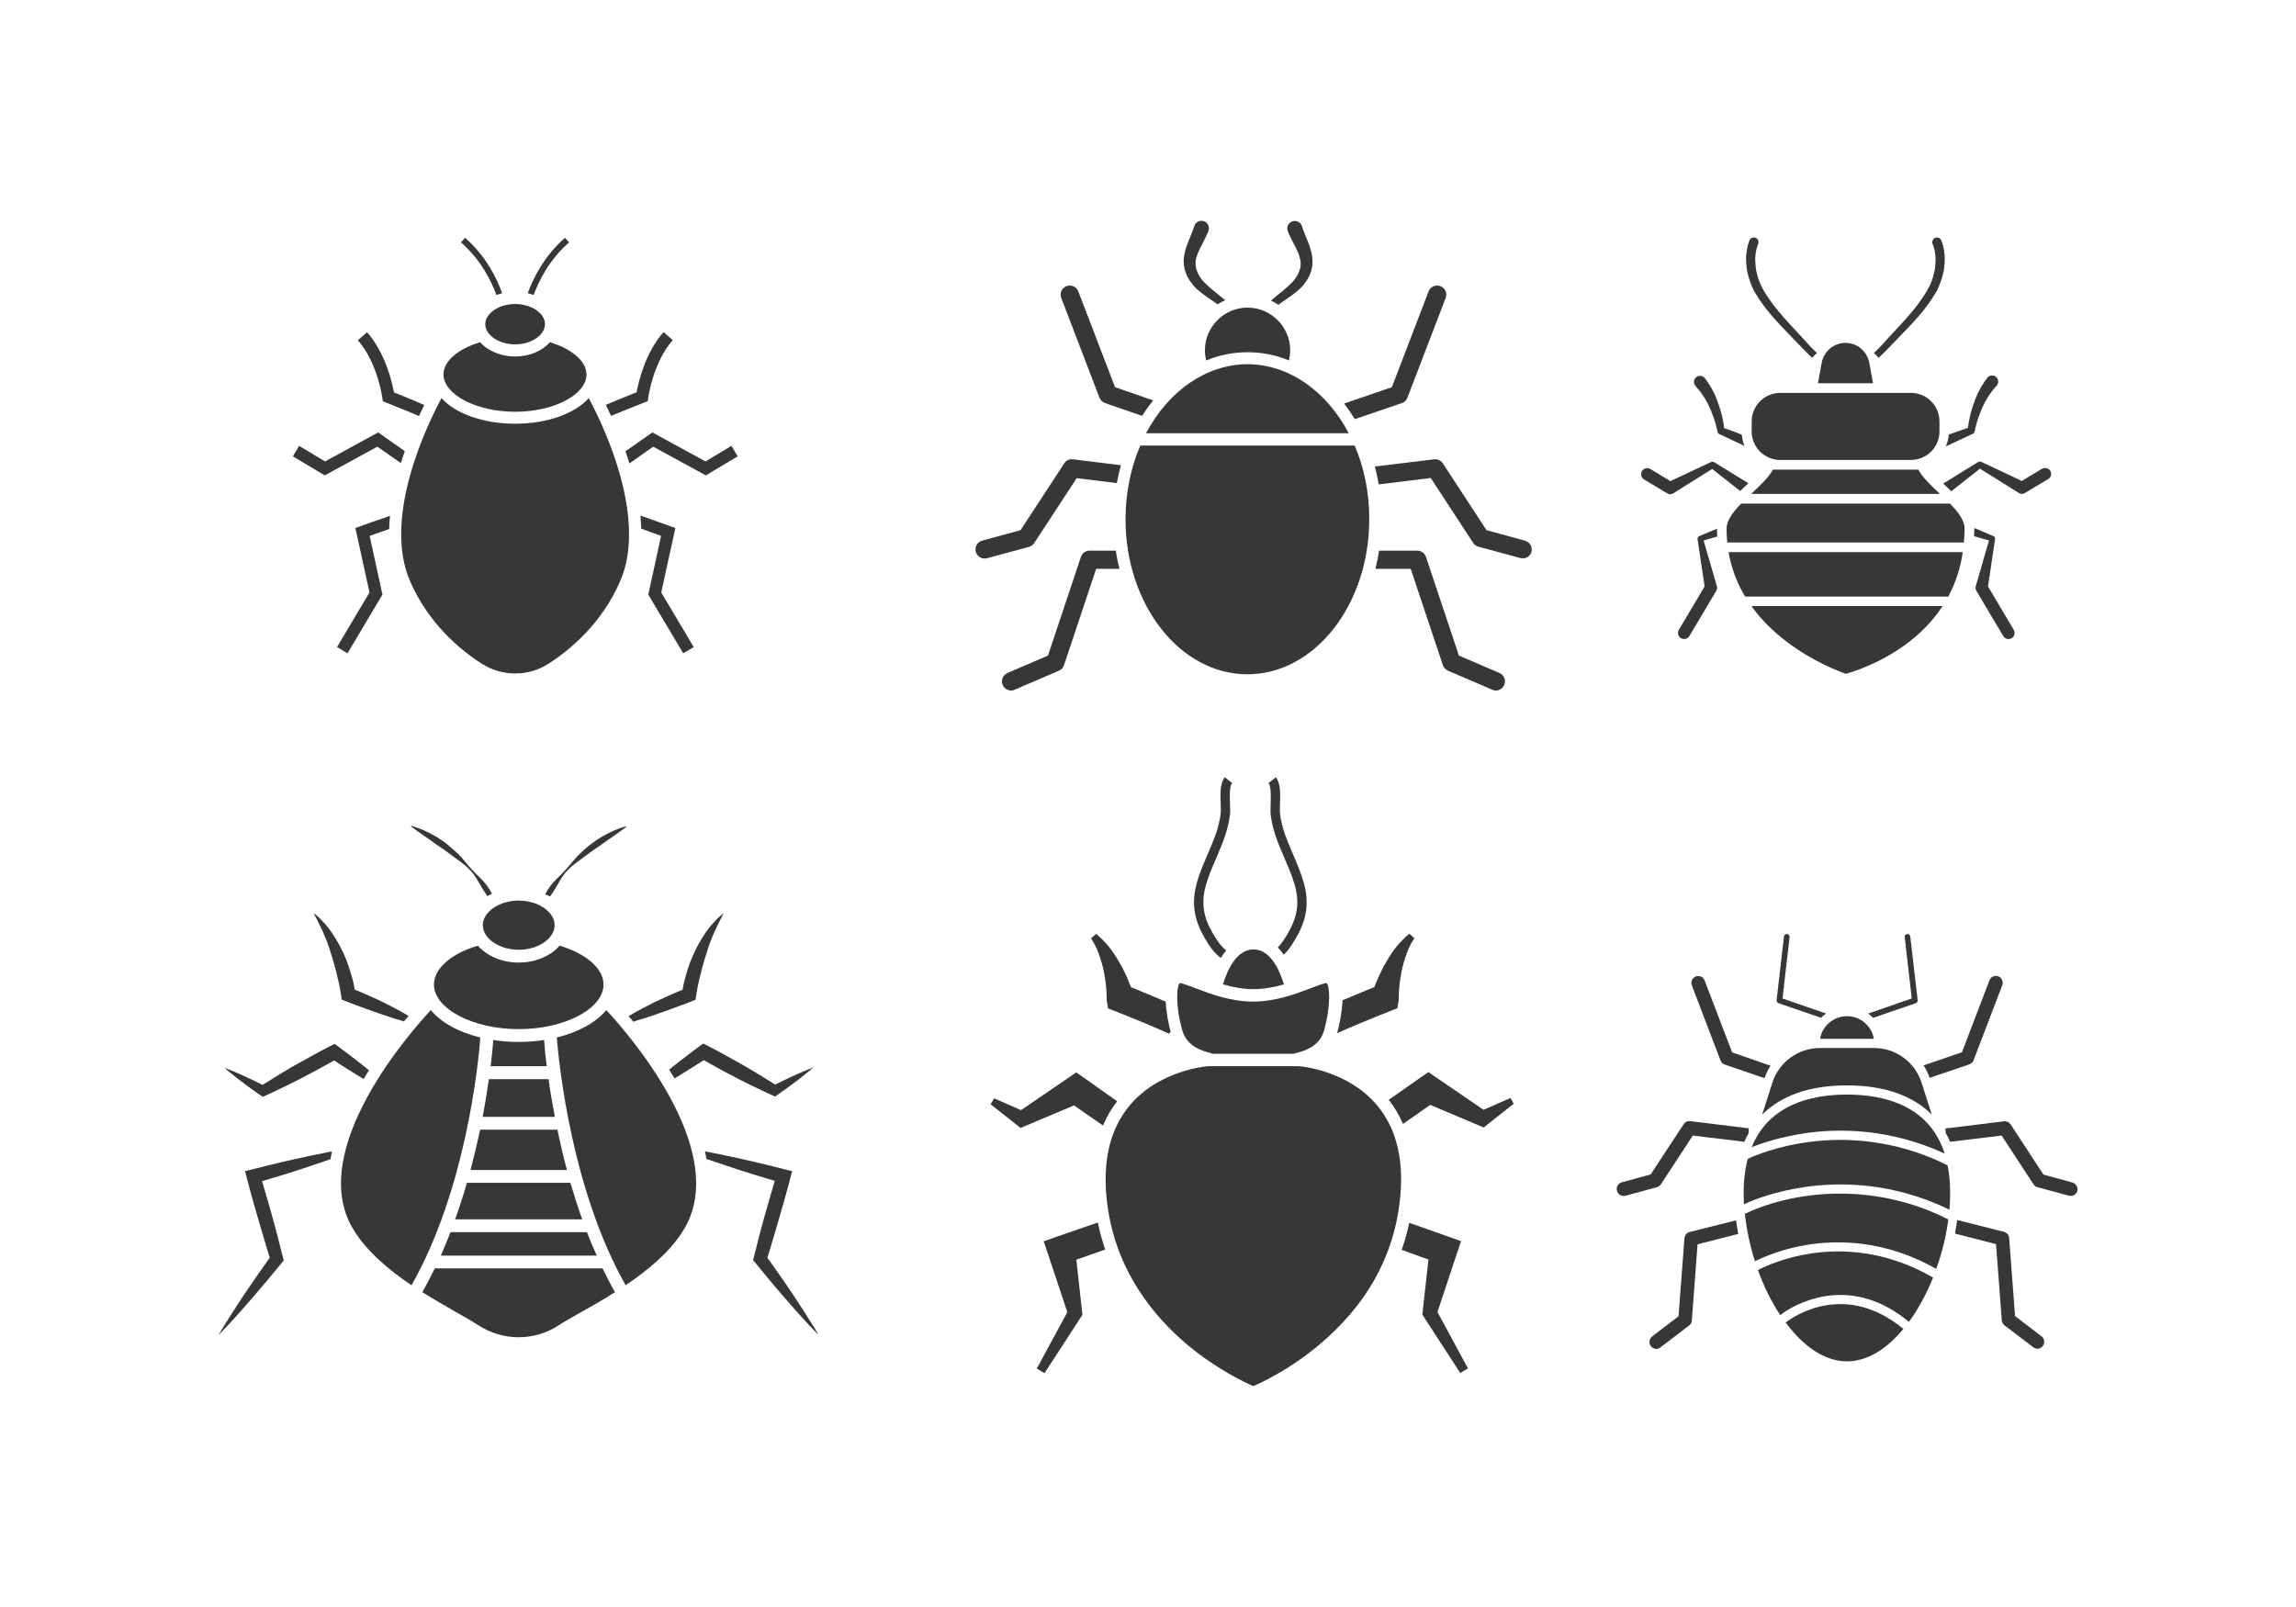 <svg enable-background="new 0 0 1400 980" height="980" viewBox="0 0 1400 980" width="1400" xmlns="http://www.w3.org/2000/svg"><g fill="#373737"><path d="m283.6 145-2.5 2.8c12.1 10.7 18.3 23.2 21.6 32.1 1.1-.4 2.3-.8 3.5-1.1-3.3-9.2-9.8-22.5-22.6-33.8z"/><path d="m347 147.8-2.5-2.8c-12.8 11.3-19.3 24.5-22.7 33.8 1.2.3 2.4.7 3.6 1.1 3.3-8.9 9.5-21.5 21.6-32.1z"/><path d="m240.2 239.3c-1.1-6.2-5.2-24-16.4-36.7l-5.6 4.9c12 13.6 14.9 34.8 14.9 35l.3 2.2 2 .8c6.9 2.7 14.1 5.7 20.1 8.2 1.1-2.5 2.2-4.7 3.2-6.7-4.6-2.1-10.6-4.6-18.5-7.7z"/><path d="m230.6 263.7-32.4 17.7-15.8-9.5-3.8 6.4 19.4 11.6 32.1-17.5 14.3 10c.8-2.5 1.6-5 2.4-7.3z"/><path d="m219.8 320.9-3.1 1.1 8.6 39.3-19.8 33.3 6.4 3.8 21.3-35.8-7.8-35.8c2.8-1 7.2-2.5 11.9-4.2.1-2.7.2-5.4.5-8-9 3-17.3 6-18 6.3z"/><path d="m393 245.4 2-.8.3-2.2c0-.2 2.9-21.3 14.9-35l-5.6-4.9c-11.2 12.7-15.3 30.5-16.4 36.7-8 3.2-14.1 5.7-18.8 7.7 1 2 2.1 4.3 3.2 6.7 6.2-2.5 13.5-5.5 20.4-8.2z"/><path d="m398.3 272.4 32.1 17.5 19.4-11.6-3.8-6.4-15.8 9.5-32.4-17.7-16.4 11.5c.8 2.4 1.6 4.8 2.4 7.4z"/><path d="m403.1 326.8-7.8 35.8 21.3 35.8 6.4-3.8-19.8-33.3 8.6-39.3-3.1-1.1c-.7-.3-9.2-3.3-18.2-6.5.3 2.7.4 5.4.5 8 4.9 1.8 9.3 3.4 12.1 4.4z"/><path d="m359 242.8c-8.5 9.4-25.2 15.6-44.9 15.6-19.6 0-36.4-6.2-44.9-15.6-7.6 14.1-36.6 72.3-19 112 11.1 25.2 29.7 41 43.3 49.8 6.2 4 13.3 6.1 20.6 6.1 7.4 0 14.5-2.1 20.6-6.1 13.6-8.8 32.2-24.6 43.3-49.8 17.6-39.6-11.4-97.9-19-112z"/><path d="m314.1 251.1c23.6 0 43.5-10.4 43.5-22.7 0-8.3-9.1-15.7-22.3-19.7-4.6 5.3-12.4 8.7-21.3 8.7-8.8 0-16.6-3.5-21.3-8.7-13.2 4-22.3 11.4-22.3 19.7.2 12.3 20.1 22.7 43.7 22.7z"/><path d="m314.1 210c9.9 0 18.2-5.7 18.2-12.3 0-6.7-8.3-12.3-18.2-12.3s-18.2 5.7-18.2 12.3c0 6.7 8.4 12.3 18.2 12.3z"/><path d="m745.7 182c-1.5-1.2-3-2.5-4.6-3.8s-3.2-2.6-4.7-4-3-2.8-4-4.3l-.2-.3-.1-.1-.4-.7-.9-1.4-.5-1.2-.3-.6c-.1-.2-.1-.4-.2-.6-.7-1.6-.8-3.3-.8-4.8 0-1.6.4-3.1 1-4.7.5-1.5 1.2-3 1.9-4.4s1.4-2.8 2-3.9c.6-1.2 1.1-2.3 1.6-3.2.4-.9.7-1.7 1-2.2.2-.5.3-.8.3-.8 0-.1.1-.2.1-.3.8-2.4-.4-5-2.8-5.8s-5 .4-5.8 2.8l-.1.2s-.1.2-.2.7c-.2.4-.4 1.1-.7 1.9s-.7 1.9-1.2 3.1c-.5 1.3-1.1 2.7-1.7 4.2-.6 1.6-1.3 3.4-1.8 5.5s-1 4.4-.8 7c.1 2.5.7 5.1 1.8 7.4.1.3.2.6.4.9l.5.9c.3.6.7 1.2 1 1.7l1 1.3.5.7.1.2.1.2.1.1.3.3c1.6 1.9 3.4 3.4 5.2 4.8s3.6 2.6 5.3 3.8c1.5 1 3 2 4.4 3 1.5-1 3.1-1.9 4.7-2.6-.7-.3-1.1-.6-1.5-1z"/><path d="m784 182.7c1.7-1.2 3.5-2.4 5.3-3.8s3.6-2.9 5.2-4.8l.3-.3.1-.1.1-.2.1-.2.5-.7 1-1.3c.3-.5.7-1.1 1-1.7l.5-.9c.1-.3.3-.6.4-.9 1.1-2.3 1.7-4.9 1.8-7.4s-.3-4.9-.8-7-1.2-3.9-1.8-5.5c-.6-1.5-1.2-3-1.7-4.2s-.9-2.3-1.2-3.1c-.3-.9-.5-1.5-.7-1.9s-.2-.7-.2-.7l-.1-.2c0-.1-.1-.2-.1-.3-1-2.3-3.7-3.4-6-2.4s-3.4 3.7-2.4 6c0 0 .1.3.3.8s.5 1.3 1 2.2c.4.9 1 2 1.6 3.2s1.3 2.5 2 3.9c.6 1.4 1.4 2.9 1.9 4.4s.9 3.1 1 4.7c0 1.6-.1 3.2-.8 4.8-.1.2-.1.4-.2.6l-.3.6-.5 1.2-.9 1.4-.4.7-.1.1-.2.3c-1.1 1.5-2.5 2.9-4 4.3s-3.1 2.7-4.7 4-3.2 2.5-4.6 3.8c-.5.4-.9.8-1.4 1.2 1.6.8 3.2 1.6 4.6 2.6 1.2-1.1 2.8-2.1 4.4-3.2z"/><path d="m679.9 236.1-22.4-58.4c-1.1-2.9-4.3-4.3-7.2-3.2s-4.3 4.3-3.2 7.2l23.3 60.8c.6 1.5 1.8 2.7 3.4 3.3l22.6 7.8c2.1-3.3 4.4-6.5 6.8-9.4z"/><path d="m654.2 280.1c-2.1-.3-4.2.7-5.3 2.5l-26.6 40.7-23.4 6.4c-3 .8-4.7 3.9-3.9 6.8.7 2.5 2.9 4.1 5.4 4.1.5 0 1-.1 1.5-.2l25.5-6.9c1.3-.4 2.5-1.2 3.2-2.3l25.9-39.6 24.5 3c.7-3.7 1.5-7.3 2.5-10.9z"/><path d="m664.4 335.8c-2.4 0-4.5 1.5-5.3 3.8l-20.1 60.2-24.7 10.6c-2.8 1.2-4.1 4.5-2.9 7.3.9 2.1 3 3.4 5.1 3.4.7 0 1.5-.1 2.2-.5l27-11.6c1.5-.6 2.6-1.8 3.1-3.4l19.6-58.7h14.2c-.9-3.6-1.7-7.4-2.2-11.1z"/><path d="m854.8 245.8c1.6-.5 2.8-1.7 3.4-3.3l23.3-60.8c1.1-2.9-.3-6.1-3.2-7.2s-6.1.3-7.2 3.2l-22.4 58.4-29.1 10c2.3 3 4.5 6.2 6.5 9.5z"/><path d="m929.8 329.7-23.4-6.4-26.6-40.7c-1.2-1.8-3.2-2.7-5.3-2.5l-36.2 4.4c1 3.6 1.7 7.2 2.4 10.9l31.7-3.9 25.9 39.6c.7 1.1 1.9 2 3.2 2.3l25.5 6.9c.5.1 1 .2 1.5.2 2.5 0 4.7-1.6 5.4-4.1.6-2.9-1.1-5.9-4.1-6.7z"/><path d="m860.2 346.9 19.6 58.7c.5 1.5 1.6 2.7 3.1 3.4l27 11.6c.7.3 1.5.5 2.2.5 2.2 0 4.2-1.3 5.1-3.4 1.2-2.8-.1-6.1-2.9-7.3l-24.7-10.6-20.1-60.2c-.8-2.3-2.9-3.8-5.3-3.8h-23.3c-.6 3.8-1.3 7.5-2.2 11.1z"/><path d="m785.9 219.8c.5-2 .8-4.1.8-6.2 0-14.3-11.7-26-26-26s-26 11.7-26 26c0 2.2.3 4.2.8 6.2 8-3.3 16.5-5 25.2-5s17.2 1.7 25.2 5z"/><path d="m698.8 264.2h123.6c-13.7-26.1-37-42.1-61.8-42.1-24.8.1-48 16-61.8 42.1z"/><path d="m826 271.7h-130.7c-5.9 13.7-9 29.2-9 45 0 52.1 33.3 94.5 74.3 94.5s74.3-42.4 74.3-94.5c.1-15.8-3-31.3-8.9-45z"/><path d="m1107.4 214.8c-1.6-1.5-3.3-3.2-5-5.1-.9-1-1.8-2-2.7-3s-1.9-2-2.9-3.1c-3.9-4.2-8-8.6-11.9-13.2-1.9-2.3-3.8-4.6-5.4-7-1.7-2.4-3.3-4.8-4.6-7.2-.3-.6-.6-1.1-.9-1.7s-.5-1.2-.8-1.8c-.2-.6-.5-1.2-.7-1.8s-.4-1.2-.6-1.8c-.7-2.3-1.2-4.6-1.4-6.7s-.3-4-.2-5.7.4-3.1.6-4.3c.3-1.1.6-2 .8-2.6s.3-.9.3-.9l.1-.2c.5-1.5-.2-3.2-1.7-3.7s-3.2.2-3.7 1.7c0 0-.1.4-.4 1.2-.3.7-.6 1.9-.9 3.3s-.6 3.2-.7 5.2 0 4.3.3 6.7.9 5 1.8 7.6c.2.7.5 1.3.7 2s.5 1.3.8 2 .6 1.3.9 2 .7 1.4 1.1 2c1.5 2.6 3.2 5.1 5 7.5 1.8 2.5 3.8 4.9 5.8 7.2 4.1 4.7 8.4 9 12.3 13.1 1 1 2 2 2.9 3s1.9 2 2.8 2.9c1.8 1.9 3.6 3.7 5.4 5.3.2.2.4.3.6.5.8-1.1 1.8-2 2.8-2.9 0-.1-.2-.3-.5-.5z"/><path d="m1143.1 214.8c1.6-1.5 3.3-3.2 5-5.1.9-1 1.8-2 2.7-3s1.9-2 2.9-3.1c3.9-4.2 8-8.6 11.9-13.2 1.9-2.3 3.8-4.6 5.4-7 1.7-2.4 3.3-4.8 4.6-7.2.3-.6.6-1.1.9-1.7s.5-1.2.8-1.8c.2-.6.5-1.2.7-1.8s.4-1.2.6-1.8c.7-2.3 1.2-4.6 1.4-6.7s.3-4 .2-5.7-.4-3.1-.6-4.3c-.3-1.1-.6-2-.8-2.6s-.3-.9-.3-.9l-.1-.2c-.5-1.5.2-3.2 1.7-3.7s3.2.2 3.7 1.7c0 0 .1.4.4 1.2.3.7.6 1.9.9 3.3s.6 3.2.7 5.2 0 4.3-.3 6.7-.9 5-1.8 7.6c-.2.7-.5 1.3-.7 2s-.5 1.3-.8 2-.6 1.3-.9 2-.7 1.4-1.1 2c-1.5 2.6-3.2 5.1-5 7.5-1.8 2.5-3.8 4.9-5.8 7.2-4.1 4.7-8.4 9-12.3 13.1-1 1-2 2-2.9 3s-1.9 2-2.8 2.9c-1.8 1.9-3.6 3.7-5.4 5.3-.2.2-.4.3-.6.5-.8-1.1-1.8-2-2.8-2.9 0-.1.2-.3.5-.5z"/><path d="m1142.1 233.7-2.3-12.5c-1.3-7-7.4-12.1-14.5-12.1s-13.2 5.1-14.5 12.1l-2.3 12.5z"/><path d="m1189 271.1c4.6-2.2 9.2-4.4 13.8-6.5l.2-.1c.6-.3 1.1-.9 1.1-1.6.1-.6.3-1.2.4-1.9.2-.6.3-1.3.5-1.9.3-1.3.7-2.5 1.1-3.8.2-.6.4-1.2.7-1.9.2-.6.5-1.2.7-1.8s.5-1.2.7-1.8c.3-.6.5-1.2.8-1.8l.8-1.7.9-1.7c.3-.6.6-1.1 1-1.7.3-.5.6-1.1 1-1.6l1.1-1.6c.4-.5.8-1 1.1-1.5.4-.5.8-1 1.2-1.4l1.2-1.4.2-.2c.1-.1.2-.2.2-.3 1.2-1.6.9-4-.8-5.2-1.6-1.2-4-.9-5.2.8l-1.3 1.8c-.5.6-.9 1.2-1.2 1.8-.4.6-.8 1.2-1.2 1.9l-1 1.9c-.4.6-.6 1.3-1 1.9-.3.6-.6 1.3-.9 2l-.8 2-.7 2c-.3.7-.5 1.3-.7 2s-.4 1.3-.6 2-.4 1.3-.6 2-.3 1.4-.5 2c-.3 1.4-.6 2.7-.8 4.1-.1.7-.2 1.4-.3 2.1 0 .3-.1.6-.1.9-3.9 1.3-7.8 2.7-11.7 4.1-.2 2.5-.8 4.9-1.8 7.1.9-.2 1.7-.6 2.5-1z"/><path d="m1250.2 287.2c-1-1.7-3.3-2.3-5.1-1.3l-12.3 7.4-24.6-11.6c-.6-.3-1.4-.3-2.1.1l-21.2 13.1c.5.5 1.1 1 1.6 1.5 1.1 1 2.2 2.1 3.3 3.2l17.5-13.8 23.8 14.9c1 .6 2.4.7 3.5 0l.2-.1 14-8.4c1.9-1 2.4-3.3 1.4-5z"/><path d="m1203.7 327 9.1 2.6-8.1 28c-.2.8-.1 1.7.3 2.5l.1.2 16.4 27.6c1 1.8 3.3 2.3 5.1 1.3s2.3-3.3 1.3-5.1l-15.7-26.5 4.3-28.8c.1-.8-.3-1.6-1.1-1.9l-11.5-4.9v.2c-.1 1.6-.2 3.2-.2 4.8z"/><path d="m1051.3 261.1c0-.3-.1-.6-.1-.9-.1-.7-.2-1.4-.3-2.1-.2-1.4-.5-2.7-.8-4.1-.2-.7-.3-1.4-.5-2-.2-.7-.4-1.4-.6-2-.2-.7-.4-1.3-.6-2s-.4-1.3-.7-2l-.7-2-.8-2c-.3-.7-.6-1.3-.9-2-.3-.6-.6-1.3-1-1.9l-1-1.9c-.4-.6-.8-1.2-1.2-1.9-.4-.6-.8-1.2-1.2-1.8l-1.3-1.8c-1.2-1.6-3.5-2-5.2-.8-1.6 1.2-2 3.5-.8 5.2.1.1.1.2.2.3l.2.2 1.2 1.4c.4.4.8.9 1.2 1.4s.8 1 1.1 1.5l1.1 1.6c.4.5.7 1.1 1 1.6s.7 1.1 1 1.7l.9 1.7.8 1.7c.3.6.5 1.2.8 1.8s.5 1.2.7 1.8.5 1.2.7 1.8.4 1.2.7 1.9c.4 1.2.8 2.5 1.1 3.8.2.6.3 1.3.5 1.9s.3 1.3.4 1.9c.1.7.5 1.3 1.1 1.6l.2.1c4.6 2.1 9.3 4.3 13.8 6.5.5.2 1 .5 1.4.7-.9-2.2-1.4-4.5-1.6-6.9-3.5-1.5-7.2-2.8-10.8-4z"/><path d="m1066.1 294.7-20.8-12.8c-.7-.4-1.4-.4-2.1-.1l-24.6 11.6-12.3-7.4c-1.8-1-4-.5-5.1 1.3-1 1.7-.5 4 1.3 5.1l14 8.4.2.1c1.1.7 2.5.6 3.5 0l23.8-14.9 17.1 13.4c1-.9 2-1.9 3-2.8.7-.7 1.3-1.3 2-1.9z"/><path d="m1036.2 326.9c-.8.3-1.2 1.1-1.1 1.9l4.3 28.8-15.7 26.5c-1 1.8-.5 4 1.3 5.1 1.8 1 4 .5 5.1-1.3l16.4-27.6.1-.2c.5-.8.5-1.7.3-2.5l-8.1-28 8.3-2.4c-.1-1.6-.1-3.2-.1-4.8z"/><path d="m1061.7 307.1c-4.9 5-8.9 10.3-8.9 15.1 0 2.9.1 5.8.4 8.6h144.3c.2-2.8.4-5.7.4-8.6 0-4.9-4-10.1-8.9-15.1z"/><path d="m1196.8 336.7h-142.8c1.7 9.6 5 18.7 10.1 27.1h123.9c4.4-8.3 7.4-17.3 8.8-27.1z"/><path d="m1068 369.7c5.6 7.8 12.7 15 21.4 21.6 16.1 12.3 32.4 18.3 36.1 19.6 3.7-1 20-5.9 36.1-17.6 9.5-6.9 17.1-14.8 22.9-23.7h-116.5z"/><path d="m1067.8 301.2h115.1c-.1-.1-.3-.2-.4-.4-5.2-4.9-10.2-9.6-12.8-14.4h-4.5-79.7-4.5c-2.5 4.7-7.5 9.4-12.8 14.4-.1.1-.3.2-.4.4z"/><path d="m1085.5 280.5h79.7c9.6 0 17.4-7.8 17.4-17.4v-6.1c0-9.6-7.8-17.4-17.4-17.4h-79.7c-9.6 0-17.4 7.8-17.4 17.4v6.1c0 9.6 7.8 17.4 17.4 17.4z"/><path d="m741.8 572.9c-6.5-10-10.1-19.3-6.8-32 1.6-6 4.1-11.9 6.6-17.6 3.6-8.4 7.3-17 8.4-26.5.2-2 .1-4.4 0-7.1-.2-4.3-.4-10.2 1.3-12.2l-4.5-3.5c-2.9 3.7-2.7 10.2-2.5 16 .1 2.4.2 4.7 0 6.2-1 8.7-4.4 16.6-8 24.9-2.5 5.9-5.2 12-6.8 18.4-4.1 15.6 1.2 26.8 7.5 36.5 2.5 3.9 4.9 6.3 7.4 8.2 1-1.6 2.1-3.2 3.3-4.6-1.9-1.5-3.8-3.5-5.9-6.7z"/><path d="m782.8 582.2c1.7-1.6 3.3-3.6 5-6.2 6.3-9.7 11.6-20.9 7.5-36.5-1.7-6.4-4.3-12.5-6.8-18.4-3.6-8.3-7-16.2-8-24.9-.2-1.6-.1-3.8 0-6.2.2-5.7.4-12.3-2.5-16l-4.5 3.5c1.6 2.1 1.4 7.9 1.3 12.2-.1 2.6-.2 5.1 0 7.1 1.1 9.5 4.8 18.2 8.4 26.5 2.5 5.7 5 11.6 6.6 17.6 3.3 12.7-.3 22-6.8 32-1.4 2.1-2.6 3.7-3.9 4.9 1.4 1.3 2.6 2.8 3.7 4.4z"/><path d="m816.4 629.6c1.4-.6 2.8-1.3 4.3-1.9 2.9-1.3 5.9-2.5 8.9-3.8l9-3.7 9-3.6 4.5-1.8.8-5c0-.1 0-.3 0-.5s0-.4 0-.6c0-.4 0-.8 0-1.2 0-.8 0-1.6.1-2.4.1-1.6.2-3.2.4-4.9.1-.8.2-1.6.3-2.4s.2-1.6.4-2.4c.1-.8.3-1.6.4-2.4.2-.8.3-1.6.5-2.4l.6-2.4.7-2.4c.2-.8.5-1.6.8-2.4s.5-1.6.8-2.3l.9-2.3c.3-.8.7-1.5 1.1-2.3s.7-1.5 1.2-2.2l1.3-2.2-3.1-2.7-2 1.8c-.7.6-1.3 1.3-2 1.9-.6.7-1.3 1.3-1.9 2l-1.8 2.1c-.6.7-1.1 1.5-1.7 2.2s-1.1 1.5-1.6 2.3l-1.5 2.3-1.4 2.4c-.5.8-.9 1.6-1.4 2.4s-.9 1.6-1.3 2.5c-.4.8-.9 1.7-1.2 2.5-.4.8-.8 1.7-1.2 2.6-.8 1.7-1.5 3.5-2.1 5.2 0 .1-.1.2-.1.3l-5.6 2.3-9.1 3.8c-1.6.7-3.2 1.3-4.8 2-.3 7.2-1.8 14.9-3.3 20.1.1-.1.6-.3 1.1-.5z"/><path d="m921 669.6-16.4 7.2-29.4-20.1-4.2-2.9-4.8 3.3-19.4 13.6c3.5 4.5 6.4 9.4 8.7 14.7l16.6-11.6 29.6 12.5 3 1.3 1.7-1.4 16.6-13.1z"/><path d="m871 768.1-3.5 31.6-.2 2 .7 1.1 22.4 34.5 4.7-2.8-18.6-34.4 12-36.1 2.4-7.1-7.9-2.8-23.7-8.4c-1.2 5.8-2.8 11.2-4.6 16.5z"/><path d="m704.3 608.1-9.1-3.8-5.6-2.3c0-.1-.1-.2-.1-.3-.7-1.8-1.4-3.5-2.1-5.2-.4-.9-.8-1.7-1.2-2.6s-.8-1.7-1.2-2.5-.9-1.7-1.3-2.5c-.5-.8-.9-1.6-1.4-2.4l-1.4-2.4-1.5-2.3c-.5-.8-1.1-1.5-1.6-2.3-.6-.7-1.1-1.5-1.7-2.2l-1.8-2.1c-.6-.7-1.3-1.4-1.9-2-.6-.7-1.3-1.3-2-1.9l-2-1.8-3.1 2.7 1.3 2.2c.4.7.8 1.5 1.2 2.2.4.8.7 1.5 1.1 2.3l.9 2.3c.3.8.6 1.6.8 2.3.3.8.5 1.6.8 2.4l.7 2.4.6 2.4c.2.8.3 1.6.5 2.4s.3 1.6.4 2.4.3 1.6.4 2.4.2 1.6.3 2.4c.2 1.6.3 3.2.4 4.9 0 .8.1 1.6.1 2.4v1.2.6.5l.8 5 4.5 1.8 9 3.6 9 3.7c3 1.2 6 2.5 8.9 3.8 1.5.6 2.9 1.3 4.3 1.9.7.3 1.4.6 1.9.9l.4.2c.1.1.3.1.3.2h.1c-.2-.1-.3-.2-.5-.3-.3-.2-.6-.5-.8-.8 0-.1 0 0 0 0l.1.1.1.1.9-.8c-1.3-5-2.7-12-3-18.5-2.4-1-4.5-1.8-6.5-2.7z"/><path d="m661 657.3-4.8-3.3-4.2 2.9-29.4 20.1-16.4-7.2-2.2 3.6 16.6 13.1 1.7 1.4 3-1.3 29.6-12.5 17.7 12.3c2.2-5.4 5.1-10.3 8.6-14.8z"/><path d="m644.3 754.2-7.9 2.8 2.4 7.1 12 36.1-18.6 34.4 4.7 2.8 22.4-34.5.7-1.1-.2-2-3.5-31.6 17.6-6.2c-1.8-5.2-3.3-10.7-4.5-16.5z"/><path d="m745.7 600.3c5.8 1.7 12 2.9 18.6 2.9s12.9-1.2 18.6-2.9c-2.9-9.5-8.6-21.3-18.6-21.3s-15.7 11.8-18.6 21.3z"/><path d="m737.8 642.1c.7.2 1.2.3 1.7.5h24.6.1.1 24.6c.5-.2 1-.3 1.7-.5 4.5-1.2 14-3.7 16.8-13.8 4.3-15.6 3.4-27.7 1.4-28.8-.1 0-.2 0-.4 0-2.5.6-5.8 1.8-9.6 3.3-8.9 3.4-21.1 8-34.7 8s-25.8-4.6-34.7-8c-3.8-1.4-7.1-2.7-9.6-3.3-.2 0-.3 0-.3 0-2 1.1-3 13.2 1.4 28.8 2.9 10.1 12.4 12.6 16.9 13.8z"/><path d="m839.8 674.2c-17.8-21.4-46.2-23.9-48-24h-55c-1.9.1-30.4 2.7-48.1 24.1-12.1 14.5-16.7 34.5-13.6 59.4 5.1 41.8 29.4 70 48.9 86.4 18.1 15.1 35.4 23.1 40.2 25.2 4.9-2.1 22.4-10.2 40.4-25.4 28.3-23.8 44.7-52.8 48.8-86.2 3.1-25-1.5-45-13.6-59.5z"/><path d="m1056.2 641.8-16.8-43.9c-.8-2.2-3.3-3.2-5.4-2.4-2.2.8-3.2 3.3-2.4 5.4l17.5 45.8c.4 1.2 1.4 2.1 2.6 2.5l24.2 8.3c1-2.7 2.2-5.2 3.7-7.6z"/><path d="m1066.4 688.1-35.8-4.4c-1.6-.2-3.1.5-4 1.9l-20.1 30.6-17.6 4.8c-2.2.6-3.6 2.9-2.9 5.2.5 1.9 2.2 3.1 4 3.1.4 0 .7 0 1.1-.1l19.2-5.2c1-.3 1.8-.9 2.4-1.7l19.5-29.8 31.4 3.8c.8-1.9 1.7-3.7 2.7-5.4-.1-1-.1-1.9.1-2.8z"/><path d="m1030.3 751.3c-1.8.4-3 2-3.2 3.8l-3.6 47.6-16.1 12.3c-1.8 1.4-2.2 4-.8 5.9.8 1.1 2.1 1.7 3.3 1.7.9 0 1.8-.3 2.5-.9l17.6-13.4c1-.7 1.5-1.8 1.6-3l3.5-46.5 24.8-6.3c-.5-2.8-1-5.6-1.3-8.3z"/><path d="m1113.5 618.1-26.6-9.2 4.3-37.4c.1-1-.6-1.8-1.5-1.9-1-.1-1.8.6-1.9 1.5l-4.5 38.8c-.1.8.4 1.6 1.2 1.9l26 8.9c.8-1 1.9-1.9 3-2.6z"/><path d="m1200.8 649.1c1.2-.4 2.1-1.3 2.6-2.5l17.5-45.8c.8-2.2-.3-4.6-2.4-5.4-2.2-.8-4.6.3-5.4 2.4l-16.8 43.9-23.4 8c1.5 2.3 2.8 4.9 3.7 7.6z"/><path d="m1263.6 721.1-17.6-4.8-20-30.6c-.9-1.3-2.4-2.1-4-1.9l-35.8 4.4c.1.9.2 1.8.2 2.7 1 1.7 1.9 3.5 2.7 5.4l31.4-3.8 19.5 29.8c.6.9 1.4 1.5 2.4 1.7l19.2 5.2c.4.1.7.1 1.1.1 1.8 0 3.5-1.2 4-3.1.4-2.2-.9-4.5-3.1-5.1z"/><path d="m1217.1 758.7 3.5 46.5c.1 1.2.7 2.3 1.6 3l17.6 13.4c.8.6 1.7.9 2.5.9 1.3 0 2.5-.6 3.3-1.7 1.4-1.8 1.1-4.5-.8-5.9l-16.1-12.3-3.6-47.6c-.1-1.8-1.4-3.3-3.2-3.8l-28.5-7.2c-.4 2.8-.8 5.5-1.3 8.3z"/><path d="m1142.1 620.7 26-8.9c.8-.3 1.3-1 1.2-1.9l-4.5-38.8c-.1-1-1-1.6-1.9-1.5-1 .1-1.6 1-1.5 1.9l4.3 37.4-26.6 9.2c1 .7 2 1.6 3 2.6z"/><path d="m1142.6 633.5c-1.3-7.8-8.2-13.8-16.4-13.8s-15.1 6-16.4 13.8z"/><path d="m1126.2 661.9c22.6 0 40.1 6.2 51.7 17.8l-6.2-19.4c-4.1-12.7-15.7-21.2-29.1-21.2h-32.8c-13.3 0-25 8.5-29.1 21.2l-6.2 19.4c11.7-11.7 29.1-17.8 51.7-17.8z"/><path d="m1104.3 764.4c-16 2.4-27.9 7.7-32.4 10.1 3.6 10 8.2 19.3 13.6 27.5 4.3-3.4 14.4-9.5 27.7-11.6 17.7-2.7 34.8 2.5 50.8 15.7 5.7-7.8 10.7-17.1 14.7-27-29.3-17-56.6-17.4-74.4-14.7z"/><path d="m1160.6 810.4c-35.1-28.9-66-8.3-71.8-3.9 10.6 14.3 23.6 23.7 37.4 23.7 12.5 0 24.4-7.7 34.4-19.8z"/><path d="m1188.7 737.7c.3-3.4.4-6.8.4-10.1 0-6.3-.5-11.9-1.6-17-33.2-16.5-64.2-16.9-84.4-14.2-19.6 2.6-32.9 8.2-37.4 10.3-1.6 6-2.5 13-2.5 20.9 0 2.2.1 4.5.2 6.8 5.8-2.8 19.4-8 37.6-10.6 21.1-3 53.2-2.9 87.7 13.9z"/><path d="m1188 743.6c-33.4-16.8-64.6-17.1-84.9-14.5-24.4 3.2-39 11.1-39.1 11.2.2-.1.2-.2.3-.2l-.4-.4c1 9.8 3.1 19.8 6.2 29.5 5.6-2.9 17.1-7.7 32-10.1 18.8-3 47.6-2.9 78.5 14.7 3.6-9.8 6.1-20.1 7.4-30.2z"/><path d="m1126.2 667.5c-22.2 0-47.7 6.3-58.1 32.1 7-2.8 18.6-6.5 33-8.6 20.4-2.9 51.3-2.9 84.7 12.5-9.4-29.1-36.3-36-59.6-36z"/><path d="m300 545c-.9-1.6-1.9-3.3-3.1-5-1.3-1.7-2.8-3.3-4.4-4.9s-3.3-3.2-4.9-5-3.2-3.6-4.7-5.5c-.8-.9-1.6-1.8-2.4-2.7s-1.7-1.7-2.6-2.5c-1.8-1.6-3.6-3.1-5.3-4.6-.9-.7-1.8-1.4-2.7-2s-1.8-1.2-2.7-1.8c-1.8-1.1-3.5-2-5.1-2.9-1.6-.8-3.1-1.5-4.5-2.1s-2.6-1-3.6-1.4c-2-.7-3.2-1-3.2-1l-.2.3s.9.8 2.6 2c.9.6 1.9 1.4 3.1 2.2s2.5 1.8 4 2.8c.7.5 1.5 1 2.3 1.6s1.6 1.1 2.4 1.7 1.7 1.2 2.5 1.8c.9.6 1.8 1.2 2.7 1.8 1.8 1.3 3.7 2.6 5.5 4s3.8 2.7 5.7 4.2c1.9 1.4 3.7 3 5.3 4.7s3 3.6 4.1 5.5c1.2 1.9 2.2 3.8 3.2 5.5 1.1 1.7 2.2 3.3 3.1 4.7 0 0 0 .1.1.1.9-.6 1.9-1.1 2.9-1.6-.1.2-.1.1-.1.1z"/><path d="m335.4 546.7c1-1.5 2.1-3 3.1-4.7 1.1-1.7 2.1-3.6 3.2-5.5 1.2-1.9 2.5-3.8 4.1-5.5s3.4-3.3 5.3-4.7 3.9-2.8 5.7-4.2c1.9-1.4 3.7-2.7 5.5-4 .9-.6 1.8-1.2 2.7-1.8s1.7-1.2 2.5-1.8 1.6-1.1 2.4-1.7 1.5-1.1 2.3-1.6c1.4-1 2.8-2 4-2.8s2.2-1.6 3.1-2.2c1.7-1.2 2.6-2 2.6-2l-.2-.3s-1.2.3-3.2 1c-1 .3-2.2.8-3.6 1.4-1.4.5-2.9 1.3-4.5 2.1s-3.3 1.8-5.1 2.9c-.9.6-1.8 1.1-2.7 1.8-.9.6-1.8 1.3-2.7 2-1.8 1.4-3.6 2.9-5.3 4.6-.9.8-1.7 1.7-2.6 2.5-.8.9-1.6 1.8-2.4 2.7-1.6 1.9-3.1 3.7-4.7 5.5s-3.2 3.4-4.9 5c-1.6 1.6-3.2 3.2-4.4 4.9-1.3 1.7-2.3 3.4-3.1 5 0 .1-.1.1-.1.2 1.1.2 2 .7 3 1.2-.1.1 0 0 0 0z"/><path d="m248.9 619.4c-.9-.6-1.9-1.1-2.8-1.6s-1.9-1.1-2.8-1.6c-1.9-1.1-3.8-2-5.7-3s-3.9-1.9-5.8-2.9c-1.9-.9-3.9-1.8-5.9-2.7s-3.9-1.7-5.9-2.6c-1.2-.5-2.4-1-3.7-1.5-.1-.4-.1-.7-.2-1.1-.2-1.2-.5-2.3-.7-3.5s-.6-2.3-.9-3.4-.7-2.3-1-3.4-.8-2.2-1.1-3.3c-.4-1.1-.8-2.2-1.2-3.3s-.9-2.2-1.4-3.3-.9-2.2-1.5-3.2c-.5-1.1-1.1-2.1-1.6-3.1l-1.8-3.1c-.6-1-1.3-2-1.9-3-.7-1-1.3-2-2-2.9l-2.2-2.8c-.8-.9-1.6-1.7-2.4-2.6l-1.2-1.3c-.4-.4-.9-.8-1.3-1.2-.9-.7-1.8-1.5-2.7-2.2.5 1.1 1.1 2.1 1.6 3.1.3.5.6 1 .8 1.5l.7 1.5 1.5 3 1.4 3.1c.5 1 .8 2.1 1.3 3.1.4 1 .9 2 1.2 3.1l1.1 3.1c.3 1.1.7 2.1 1 3.2.4 1 .6 2.1 1 3.2.3 1.1.7 2.1.9 3.2.3 1.1.6 2.1.9 3.2s.6 2.1.8 3.2c.5 2.1 1 4.3 1.5 6.4.2 1.1.4 2.1.6 3.2l.5 3.1.4 2.6 2.3.9c2 .8 4 1.6 6 2.3 2 .8 4 1.5 6 2.2s4 1.5 6.1 2.2c2 .7 4.1 1.4 6.1 2.1s4.1 1.3 6.1 2l3.1.9 2.2.7c1-1.2 2-2.3 2.9-3.4-.1 0-.2-.1-.3-.1z"/><path d="m221.3 649.7c-1.7-1.3-3.3-2.6-5-3.9s-3.4-2.6-5.1-3.9-3.4-2.6-5.1-3.8l-2.1-1.5-2.4 1.2c-3.7 1.9-7.3 3.8-10.9 5.8-1.8 1-3.6 2-5.4 3s-3.6 2-5.4 3-3.6 2-5.3 3.1c-1.8 1-3.5 2.1-5.3 3.2-3.1 1.9-6.1 3.8-9.2 5.7-3.5-1.8-7.1-3.5-10.6-5.1-2.1-1-4.2-1.9-6.3-2.8-1.1-.5-2.1-.9-3.2-1.3s-2.2-.9-3.2-1.3c.9.8 1.8 1.5 2.7 2.3s1.8 1.5 2.7 2.2c1.8 1.4 3.6 2.9 5.5 4.3 3.7 2.8 7.4 5.5 11.2 8.1l1.3.9 1.8-.8c3.8-1.7 7.5-3.5 11.2-5.3 1.9-.9 3.7-1.8 5.5-2.7s3.7-1.9 5.5-2.8 3.7-1.9 5.5-2.9 3.6-1.9 5.4-2.9c2.9-1.6 5.7-3.2 8.6-4.8 1 .7 2 1.3 3.1 2 1.8 1.2 3.6 2.3 5.4 3.4s3.6 2.2 5.4 3.4c1.4.8 2.7 1.6 4.1 2.5 1.1-1.8 2.2-3.6 3.3-5.3-1.4-1.1-2.6-2.1-3.7-3z"/><path d="m201.6 702.3c-1.5.3-2.9.6-4.4.9-2.9.6-5.9 1.2-8.8 1.8l-8.8 1.9-8.7 2-8.7 2.1-8.7 2.2-4.1 1 1.1 4.2c1.1 4.2 2.2 8.4 3.4 12.6s2.3 8.4 3.6 12.6c1.2 4.2 2.5 8.4 3.7 12.6l1.9 6.3 1.4 4.5c-2.4 3.4-4.9 6.8-7.3 10.3-2.8 4-5.5 8-8.3 12.1-1.3 2-2.7 4.1-4 6.1l-4 6.2c-1.3 2-2.6 4.1-3.9 6.2s-2.6 4.2-3.8 6.3c1.7-1.7 3.4-3.5 5.1-5.3s3.4-3.6 5-5.4l4.9-5.5c1.6-1.8 3.2-3.7 4.8-5.5 3.2-3.7 6.4-7.4 9.5-11.1s6.2-7.5 9.3-11.3l1.2-1.4-.5-2-1.6-6.3-1.6-6.3c-1.1-4.2-2.2-8.4-3.4-12.6s-2.3-8.4-3.6-12.6c-.8-2.9-1.7-5.7-2.5-8.6l4.4-1.3 8.6-2.6 8.5-2.7 8.5-2.8c2.8-1 5.7-1.9 8.5-2.9 1.1-.4 2.1-.7 3.2-1.1.3-1.5.6-3.1.9-4.6z"/><path d="m388.4 622.3 3.1-.9c2.1-.6 4.1-1.3 6.1-2s4.1-1.3 6.1-2.1c2-.7 4.1-1.4 6.1-2.2 2-.7 4-1.5 6-2.2s4-1.5 6-2.3l2.3-.9.4-2.6.5-3.1c.2-1.1.4-2.1.6-3.2.5-2.1.9-4.3 1.5-6.4.3-1.1.5-2.1.8-3.2s.6-2.1.9-3.2.6-2.1.9-3.2c.3-1 .6-2.1 1-3.2.4-1 .7-2.1 1-3.2l1.1-3.1c.3-1.1.8-2.1 1.2-3.1s.8-2.1 1.3-3.1l1.4-3.1c.4-1 1-2 1.5-3l.7-1.5c.3-.5.5-1 .8-1.5.5-1 1.1-2 1.6-3.1-.9.7-1.8 1.5-2.7 2.2-.4.4-.9.8-1.3 1.2l-1.2 1.3c-.8.8-1.6 1.7-2.4 2.6l-2.2 2.8c-.8.9-1.4 1.9-2 2.9-.7 1-1.3 2-1.9 3l-1.8 3.1c-.6 1-1.1 2.1-1.6 3.1s-1 2.1-1.5 3.2-.9 2.2-1.4 3.3c-.4 1.1-.9 2.2-1.2 3.3-.4 1.1-.8 2.2-1.1 3.3s-.7 2.3-1 3.4-.6 2.3-.9 3.4-.5 2.3-.7 3.5c-.1.4-.1.7-.2 1.1-1.2.5-2.4 1-3.7 1.5-2 .9-4 1.7-5.9 2.6-2 .9-3.9 1.8-5.9 2.7s-3.9 1.9-5.8 2.9-3.8 2-5.7 3c-1 .5-1.9 1-2.8 1.6-.9.5-1.9 1.1-2.8 1.6-.1.1-.2.1-.3.2.9 1.1 1.9 2.2 2.9 3.4z"/><path d="m415.2 655.3c1.8-1.1 3.6-2.2 5.4-3.4 1.8-1.1 3.6-2.3 5.4-3.4 1-.7 2-1.3 3.1-2 2.8 1.6 5.7 3.2 8.6 4.8 1.8 1 3.6 2 5.4 2.9 1.8 1 3.6 1.9 5.5 2.9 1.8 1 3.7 1.9 5.5 2.8s3.7 1.9 5.5 2.7c3.7 1.8 7.4 3.6 11.2 5.3l1.8.8 1.3-.9c3.8-2.6 7.5-5.4 11.2-8.1 1.8-1.4 3.7-2.8 5.5-4.3.9-.7 1.8-1.5 2.7-2.2.9-.8 1.8-1.5 2.7-2.3-1.1.4-2.2.9-3.2 1.3-1.1.4-2.1.9-3.2 1.3-2.1.9-4.2 1.9-6.3 2.8-3.6 1.6-7.1 3.4-10.6 5.1-3-1.9-6.1-3.8-9.2-5.7-1.8-1.1-3.5-2.1-5.3-3.2s-3.5-2.1-5.3-3.1-3.6-2-5.4-3-3.6-2-5.4-3c-3.6-2-7.2-3.9-10.9-5.8l-2.4-1.2-2.1 1.5c-1.7 1.2-3.4 2.5-5.1 3.8s-3.4 2.6-5.1 3.9-3.3 2.6-5 3.9c-1.2.9-2.3 1.8-3.5 2.8 1.1 1.7 2.2 3.5 3.3 5.3 1.2-.6 2.5-1.4 3.9-2.3z"/><path d="m495.4 807.9c-1.3-2.1-2.6-4.2-3.9-6.2l-4-6.2c-1.3-2.1-2.7-4.1-4-6.1-2.7-4.1-5.5-8.1-8.3-12.1-2.4-3.4-4.8-6.9-7.3-10.3l1.4-4.5 1.9-6.3c1.2-4.2 2.5-8.4 3.7-12.6s2.4-8.4 3.6-12.6 2.3-8.4 3.4-12.6l1.1-4.2-4.1-1-8.7-2.2-8.7-2.1-8.7-2-8.8-1.9c-2.9-.6-5.8-1.3-8.8-1.8-1.5-.3-2.9-.6-4.4-.9l-1-.2c.4 1.6.7 3.1.9 4.6 1.1.4 2.1.7 3.2 1.1 2.8 1 5.7 1.9 8.5 2.9l8.5 2.8 8.5 2.7 8.6 2.6 4.4 1.3c-.9 2.9-1.7 5.7-2.5 8.6-1.2 4.2-2.4 8.4-3.6 12.6s-2.3 8.4-3.4 12.6l-1.6 6.3-1.6 6.3-.5 2 1.2 1.4c3.1 3.8 6.2 7.5 9.3 11.3 3.1 3.7 6.3 7.5 9.5 11.1 1.6 1.8 3.2 3.7 4.8 5.5l4.9 5.5c1.6 1.8 3.3 3.6 5 5.4s3.4 3.6 5.1 5.3c-1-2-2.3-4.1-3.6-6.1z"/><path d="m250.9 783.8c32.8-57.6 40.7-133.8 42-151.1-13.2-3.2-23.9-9.1-30.2-16.7-11.5 12.3-75.9 84.7-47.7 133 8.1 13.8 21.9 25.3 35.9 34.8z"/><path d="m369.7 616c-6.2 7.5-16.9 13.4-30.2 16.7 1.4 17.2 9.3 93.4 42 151.1 14-9.5 27.9-21 35.9-34.7 28.2-48.4-36.2-120.8-47.7-133.1z"/><path d="m375 788c-2.7-4.7-5.2-9.6-7.6-14.5h-102.3c-2.4 4.9-4.9 9.8-7.6 14.5 7.2 4.5 14.2 8.5 20.3 12 5.5 3.1 10.2 5.8 13.9 8.2 7.3 4.7 15.8 7.3 24.5 7.3s17.2-2.5 24.5-7.3c3.7-2.4 8.5-5.1 13.9-8.2 6.2-3.4 13.2-7.4 20.4-12z"/><path d="m357.9 751.4h-83.2c-1.9 4.8-3.8 9.6-5.9 14.3h95.1c-2.2-4.7-4.2-9.5-6-14.3z"/><path d="m298.1 658.1c-1 6.9-2.2 14.6-3.8 23h44c-1.6-8.4-2.9-16.2-3.8-23z"/><path d="m331.8 634.2c-4.9.8-10.1 1.2-15.5 1.2s-10.6-.4-15.5-1.2c-.3 3.8-.8 9.3-1.6 16h34.2c-.9-6.7-1.4-12.2-1.6-16z"/><path d="m286.9 713.5h58.8c-2.3-8.5-4.2-16.8-5.8-24.6h-47.1c-1.7 7.8-3.7 16.1-5.9 24.6z"/><path d="m277.5 743.6h77.5c-2.7-7.5-5-15-7.2-22.3h-63.1c-2.1 7.4-4.5 14.8-7.2 22.3z"/><path d="m316.3 627.6c28 0 51.7-12.4 51.7-27.2 0-10-11-19-26.8-23.7-5.3 6.2-14.5 10.3-24.9 10.3s-19.5-4.1-24.9-10.3c-15.9 4.7-26.8 13.7-26.8 23.7 0 14.7 23.6 27.2 51.7 27.2z"/><path d="m316.3 579.2c11.9 0 21.9-6.9 21.9-15s-10-15-21.9-15-21.9 6.9-21.9 15 10 15 21.9 15z"/></g></svg>